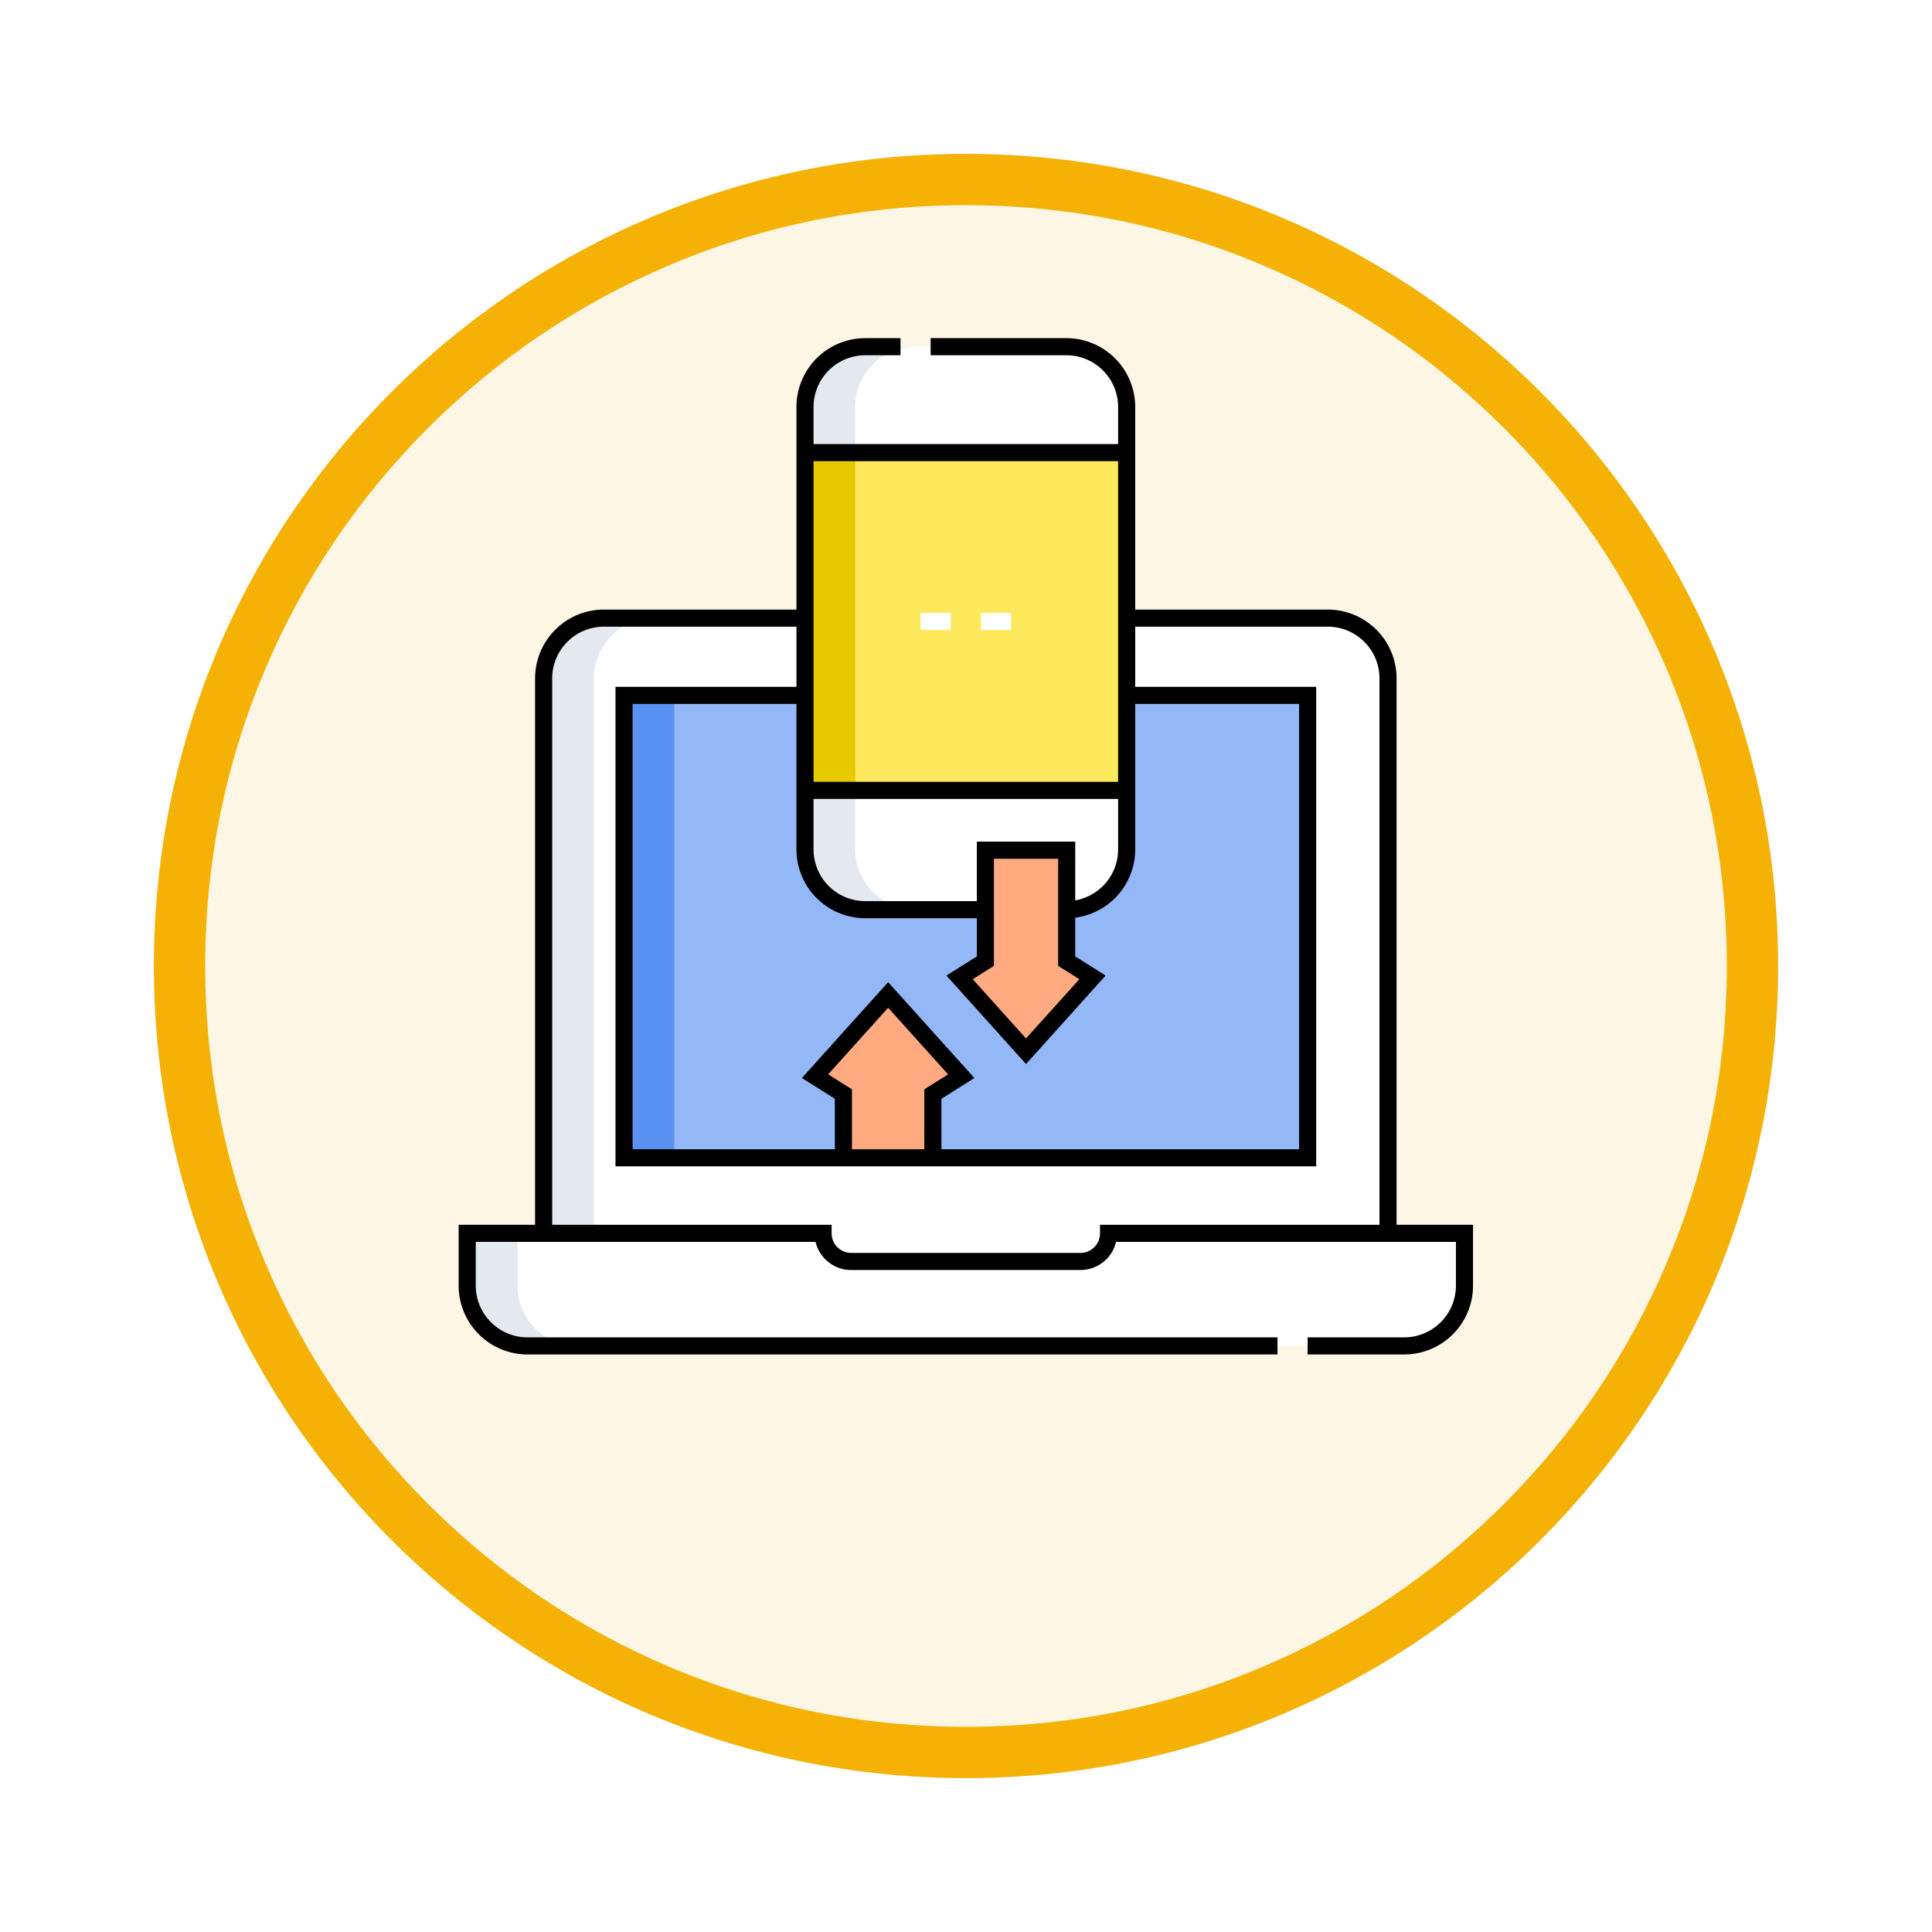 <svg xmlns="http://www.w3.org/2000/svg" xmlns:xlink="http://www.w3.org/1999/xlink" width="113" height="113" viewBox="0 0 113 113">
  <defs>
    <filter id="Trazado_982547" x="0" y="0" width="113" height="113" filterUnits="userSpaceOnUse">
      <feOffset dy="3" input="SourceAlpha"/>
      <feGaussianBlur stdDeviation="3" result="blur"/>
      <feFlood flood-opacity="0.161"/>
      <feComposite operator="in" in2="blur"/>
      <feComposite in="SourceGraphic"/>
    </filter>
  </defs>
  <g id="Grupo_1211540" data-name="Grupo 1211540" transform="translate(-13649.51 -2026.846)">
    <g id="Grupo_1211213" data-name="Grupo 1211213" transform="translate(13658.51 2032.846)">
      <g id="Grupo_1210736" data-name="Grupo 1210736" transform="translate(0)">
        <g id="Grupo_1210537" data-name="Grupo 1210537">
          <g id="Grupo_1164202" data-name="Grupo 1164202">
            <g id="Grupo_1158168" data-name="Grupo 1158168">
              <g id="Grupo_1152576" data-name="Grupo 1152576">
                <g id="Grupo_1148633" data-name="Grupo 1148633">
                  <g id="Grupo_1148525" data-name="Grupo 1148525">
                    <g transform="matrix(1, 0, 0, 1, -9, -6)" filter="url(#Trazado_982547)">
                      <g id="Trazado_982547-2" data-name="Trazado 982547" transform="translate(9 6)" fill="#fdf6e4">
                        <path d="M 47.5 93.5 C 41.289 93.5 35.265 92.284 29.595 89.886 C 24.118 87.569 19.198 84.252 14.973 80.027 C 10.748 75.802 7.431 70.882 5.114 65.405 C 2.716 59.735 1.5 53.711 1.5 47.5 C 1.5 41.289 2.716 35.265 5.114 29.595 C 7.431 24.118 10.748 19.198 14.973 14.973 C 19.198 10.748 24.118 7.431 29.595 5.114 C 35.265 2.716 41.289 1.5 47.5 1.5 C 53.711 1.5 59.735 2.716 65.405 5.114 C 70.882 7.431 75.802 10.748 80.027 14.973 C 84.252 19.198 87.569 24.118 89.886 29.595 C 92.284 35.265 93.5 41.289 93.5 47.5 C 93.5 53.711 92.284 59.735 89.886 65.405 C 87.569 70.882 84.252 75.802 80.027 80.027 C 75.802 84.252 70.882 87.569 65.405 89.886 C 59.735 92.284 53.711 93.5 47.5 93.5 Z" stroke="none"/>
                        <path d="M 47.5 3 C 41.491 3 35.664 4.176 30.18 6.496 C 24.881 8.737 20.122 11.946 16.034 16.034 C 11.946 20.122 8.737 24.881 6.496 30.18 C 4.176 35.664 3 41.491 3 47.5 C 3 53.509 4.176 59.336 6.496 64.82 C 8.737 70.119 11.946 74.878 16.034 78.966 C 20.122 83.054 24.881 86.263 30.18 88.504 C 35.664 90.824 41.491 92 47.5 92 C 53.509 92 59.336 90.824 64.82 88.504 C 70.119 86.263 74.878 83.054 78.966 78.966 C 83.054 74.878 86.263 70.119 88.504 64.82 C 90.824 59.336 92 53.509 92 47.5 C 92 41.491 90.824 35.664 88.504 30.18 C 86.263 24.881 83.054 20.122 78.966 16.034 C 74.878 11.946 70.119 8.737 64.82 6.496 C 59.336 4.176 53.509 3 47.5 3 M 47.5 0 C 73.734 0 95 21.266 95 47.5 C 95 73.734 73.734 95 47.5 95 C 21.266 95 0 73.734 0 47.5 C 0 21.266 21.266 0 47.5 0 Z" stroke="none" fill="#f5b104"/>
                      </g>
                    </g>
                  </g>
                </g>
              </g>
            </g>
          </g>
        </g>
      </g>
    </g>
    <g id="development_11333246" transform="translate(13668.837 2039.624)">
      <g id="Grupo_1211535" data-name="Grupo 1211535" transform="translate(8 7.5)">
        <path id="Trazado_1057451" data-name="Trazado 1057451" d="M46,180.835V146.028a3.528,3.528,0,0,1,3.528-3.528H91.861a3.528,3.528,0,0,1,3.528,3.528v34.807Z" transform="translate(-41.531 -126.625)" fill="#fff"/>
        <path id="Trazado_1057452" data-name="Trazado 1057452" d="M52.468,142.5h-2.94A3.528,3.528,0,0,0,46,146.028v34.807h2.94V146.028A3.528,3.528,0,0,1,52.468,142.5Z" transform="translate(-41.531 -126.625)" fill="#e3e9ee"/>
        <rect id="Rectángulo_421142" data-name="Rectángulo 421142" width="39.981" height="27.046" transform="translate(9.172 20.394)" fill="#94b7f7"/>
        <path id="Trazado_1057453" data-name="Trazado 1057453" d="M45.512,448.5H66.326v3.057a3.528,3.528,0,0,1-3.528,3.528H11.528A3.528,3.528,0,0,1,8,451.557V448.5H28.814a1.646,1.646,0,0,0,1.646,1.646H43.866a1.646,1.646,0,0,0,1.646-1.646Z" transform="translate(-8 -396.642)" fill="#fff"/>
        <path id="Trazado_1057454" data-name="Trazado 1057454" d="M176,231.625a3.528,3.528,0,0,0,3.528,3.528h11.759a3.528,3.528,0,0,0,3.528-3.528v-3.448H176Z" transform="translate(-156.244 -202.227)" fill="#fff"/>
        <path id="Trazado_1057455" data-name="Trazado 1057455" d="M194.815,11.028A3.528,3.528,0,0,0,191.287,7.5H179.528A3.528,3.528,0,0,0,176,11.028v2.667h18.815Z" transform="translate(-156.244 -7.5)" fill="#fff"/>
        <rect id="Rectángulo_421143" data-name="Rectángulo 421143" width="18.815" height="19.756" transform="translate(19.756 6.194)" fill="#fee95d"/>
        <path id="Trazado_1057456" data-name="Trazado 1057456" d="M178.94,231.625v-3.448H176v3.448a3.528,3.528,0,0,0,3.528,3.528h2.94A3.528,3.528,0,0,1,178.94,231.625Z" transform="translate(-156.244 -202.227)" fill="#e3e9ee"/>
        <path id="Trazado_1057457" data-name="Trazado 1057457" d="M182.468,7.5h-2.94A3.528,3.528,0,0,0,176,11.028v2.667h2.94V11.028A3.528,3.528,0,0,1,182.468,7.5Z" transform="translate(-156.244 -7.5)" fill="#e3e9ee"/>
        <rect id="Rectángulo_421144" data-name="Rectángulo 421144" width="2.94" height="19.756" transform="translate(19.756 6.194)" fill="#e7c900"/>
        <rect id="Rectángulo_421145" data-name="Rectángulo 421145" width="2.94" height="27.046" transform="translate(9.172 20.394)" fill="#5b92f2"/>
        <path id="Trazado_1057458" data-name="Trazado 1057458" d="M10.94,451.557V448.5H8v3.057a3.528,3.528,0,0,0,3.528,3.528h2.94A3.528,3.528,0,0,1,10.94,451.557Z" transform="translate(-8 -396.642)" fill="#e3e9ee"/>
        <path id="Trazado_1057459" data-name="Trazado 1057459" d="M185.276,329.926,181,334.677l1.66,1.045v3.728h5.232v-3.728l1.66-1.045Z" transform="translate(-160.657 -292.011)" fill="#ffaa81"/>
        <path id="Trazado_1057460" data-name="Trazado 1057460" d="M256.769,269.685l3.888-4.319-1.509-.95v-6.49h-4.756v6.49l-1.509.95Z" transform="translate(-224.086 -228.478)" fill="#ffaa81"/>
      </g>
      <g id="Grupo_1211536" data-name="Grupo 1211536" transform="translate(8 7.5)">
        <path id="Trazado_1057461" data-name="Trazado 1057461" d="M336,142.5h11.759a3.528,3.528,0,0,1,3.528,3.528v32.456" transform="translate(-297.43 -126.625)" fill="none" stroke="#000" stroke-miterlimit="10" stroke-width="1"/>
        <path id="Trazado_1057462" data-name="Trazado 1057462" d="M46,178.483V146.028a3.528,3.528,0,0,1,3.528-3.528H61.287" transform="translate(-41.531 -126.625)" fill="none" stroke="#000" stroke-miterlimit="10" stroke-width="1"/>
        <path id="Trazado_1057463" data-name="Trazado 1057463" d="M115.4,180.93h10.583v27.046H86V180.93H96.583" transform="translate(-76.828 -160.536)" fill="none" stroke="#000" stroke-miterlimit="10" stroke-width="1"/>
        <path id="Trazado_1057464" data-name="Trazado 1057464" d="M57.154,455.085H62.8a3.528,3.528,0,0,0,3.528-3.528V448.5H45.512a1.647,1.647,0,0,1-1.646,1.646H30.46a1.646,1.646,0,0,1-1.646-1.646H8v3.057a3.528,3.528,0,0,0,3.528,3.528H55.39" transform="translate(-8 -396.642)" fill="none" stroke="#000" stroke-miterlimit="10" stroke-width="1"/>
        <path id="Trazado_1057465" data-name="Trazado 1057465" d="M238.5,7.5h7.937a3.528,3.528,0,0,1,3.528,3.528V36.9a3.528,3.528,0,0,1-3.508,3.528" transform="translate(-211.395 -7.5)" fill="none" stroke="#000" stroke-miterlimit="10" stroke-width="1"/>
        <path id="Trazado_1057466" data-name="Trazado 1057466" d="M181.586,7.5h-2.058A3.528,3.528,0,0,0,176,11.028V36.9a3.528,3.528,0,0,0,3.528,3.528h7.023" transform="translate(-156.244 -7.5)" fill="none" stroke="#000" stroke-miterlimit="10" stroke-width="1"/>
        <path id="Trazado_1057467" data-name="Trazado 1057467" d="M187.892,339.451v-3.728l1.66-1.045-4.276-4.751L181,334.677l1.66,1.045v3.728" transform="translate(-160.657 -292.011)" fill="none" stroke="#000" stroke-miterlimit="10" stroke-width="1"/>
        <path id="Trazado_1057468" data-name="Trazado 1057468" d="M256.769,269.685l3.888-4.319-1.509-.95v-6.49h-4.756v6.49l-1.509.95Z" transform="translate(-224.086 -228.478)" fill="none" stroke="#000" stroke-miterlimit="10" stroke-width="1"/>
        <line id="Línea_2614" data-name="Línea 2614" x2="18.815" transform="translate(19.756 6.194)" fill="none" stroke="#000" stroke-miterlimit="10" stroke-width="1"/>
        <line id="Línea_2615" data-name="Línea 2615" x2="18.815" transform="translate(19.756 25.95)" fill="none" stroke="#000" stroke-miterlimit="10" stroke-width="1"/>
      </g>
      <g id="Grupo_1211537" data-name="Grupo 1211537" transform="translate(34.517 23.572)">
        <line id="Línea_2616" data-name="Línea 2616" x2="1.764" fill="none" stroke="#fff" stroke-miterlimit="10" stroke-width="1"/>
        <line id="Línea_2617" data-name="Línea 2617" x2="1.764" transform="translate(3.528)" fill="none" stroke="#fff" stroke-miterlimit="10" stroke-width="1"/>
      </g>
    </g>
  </g>
</svg>
